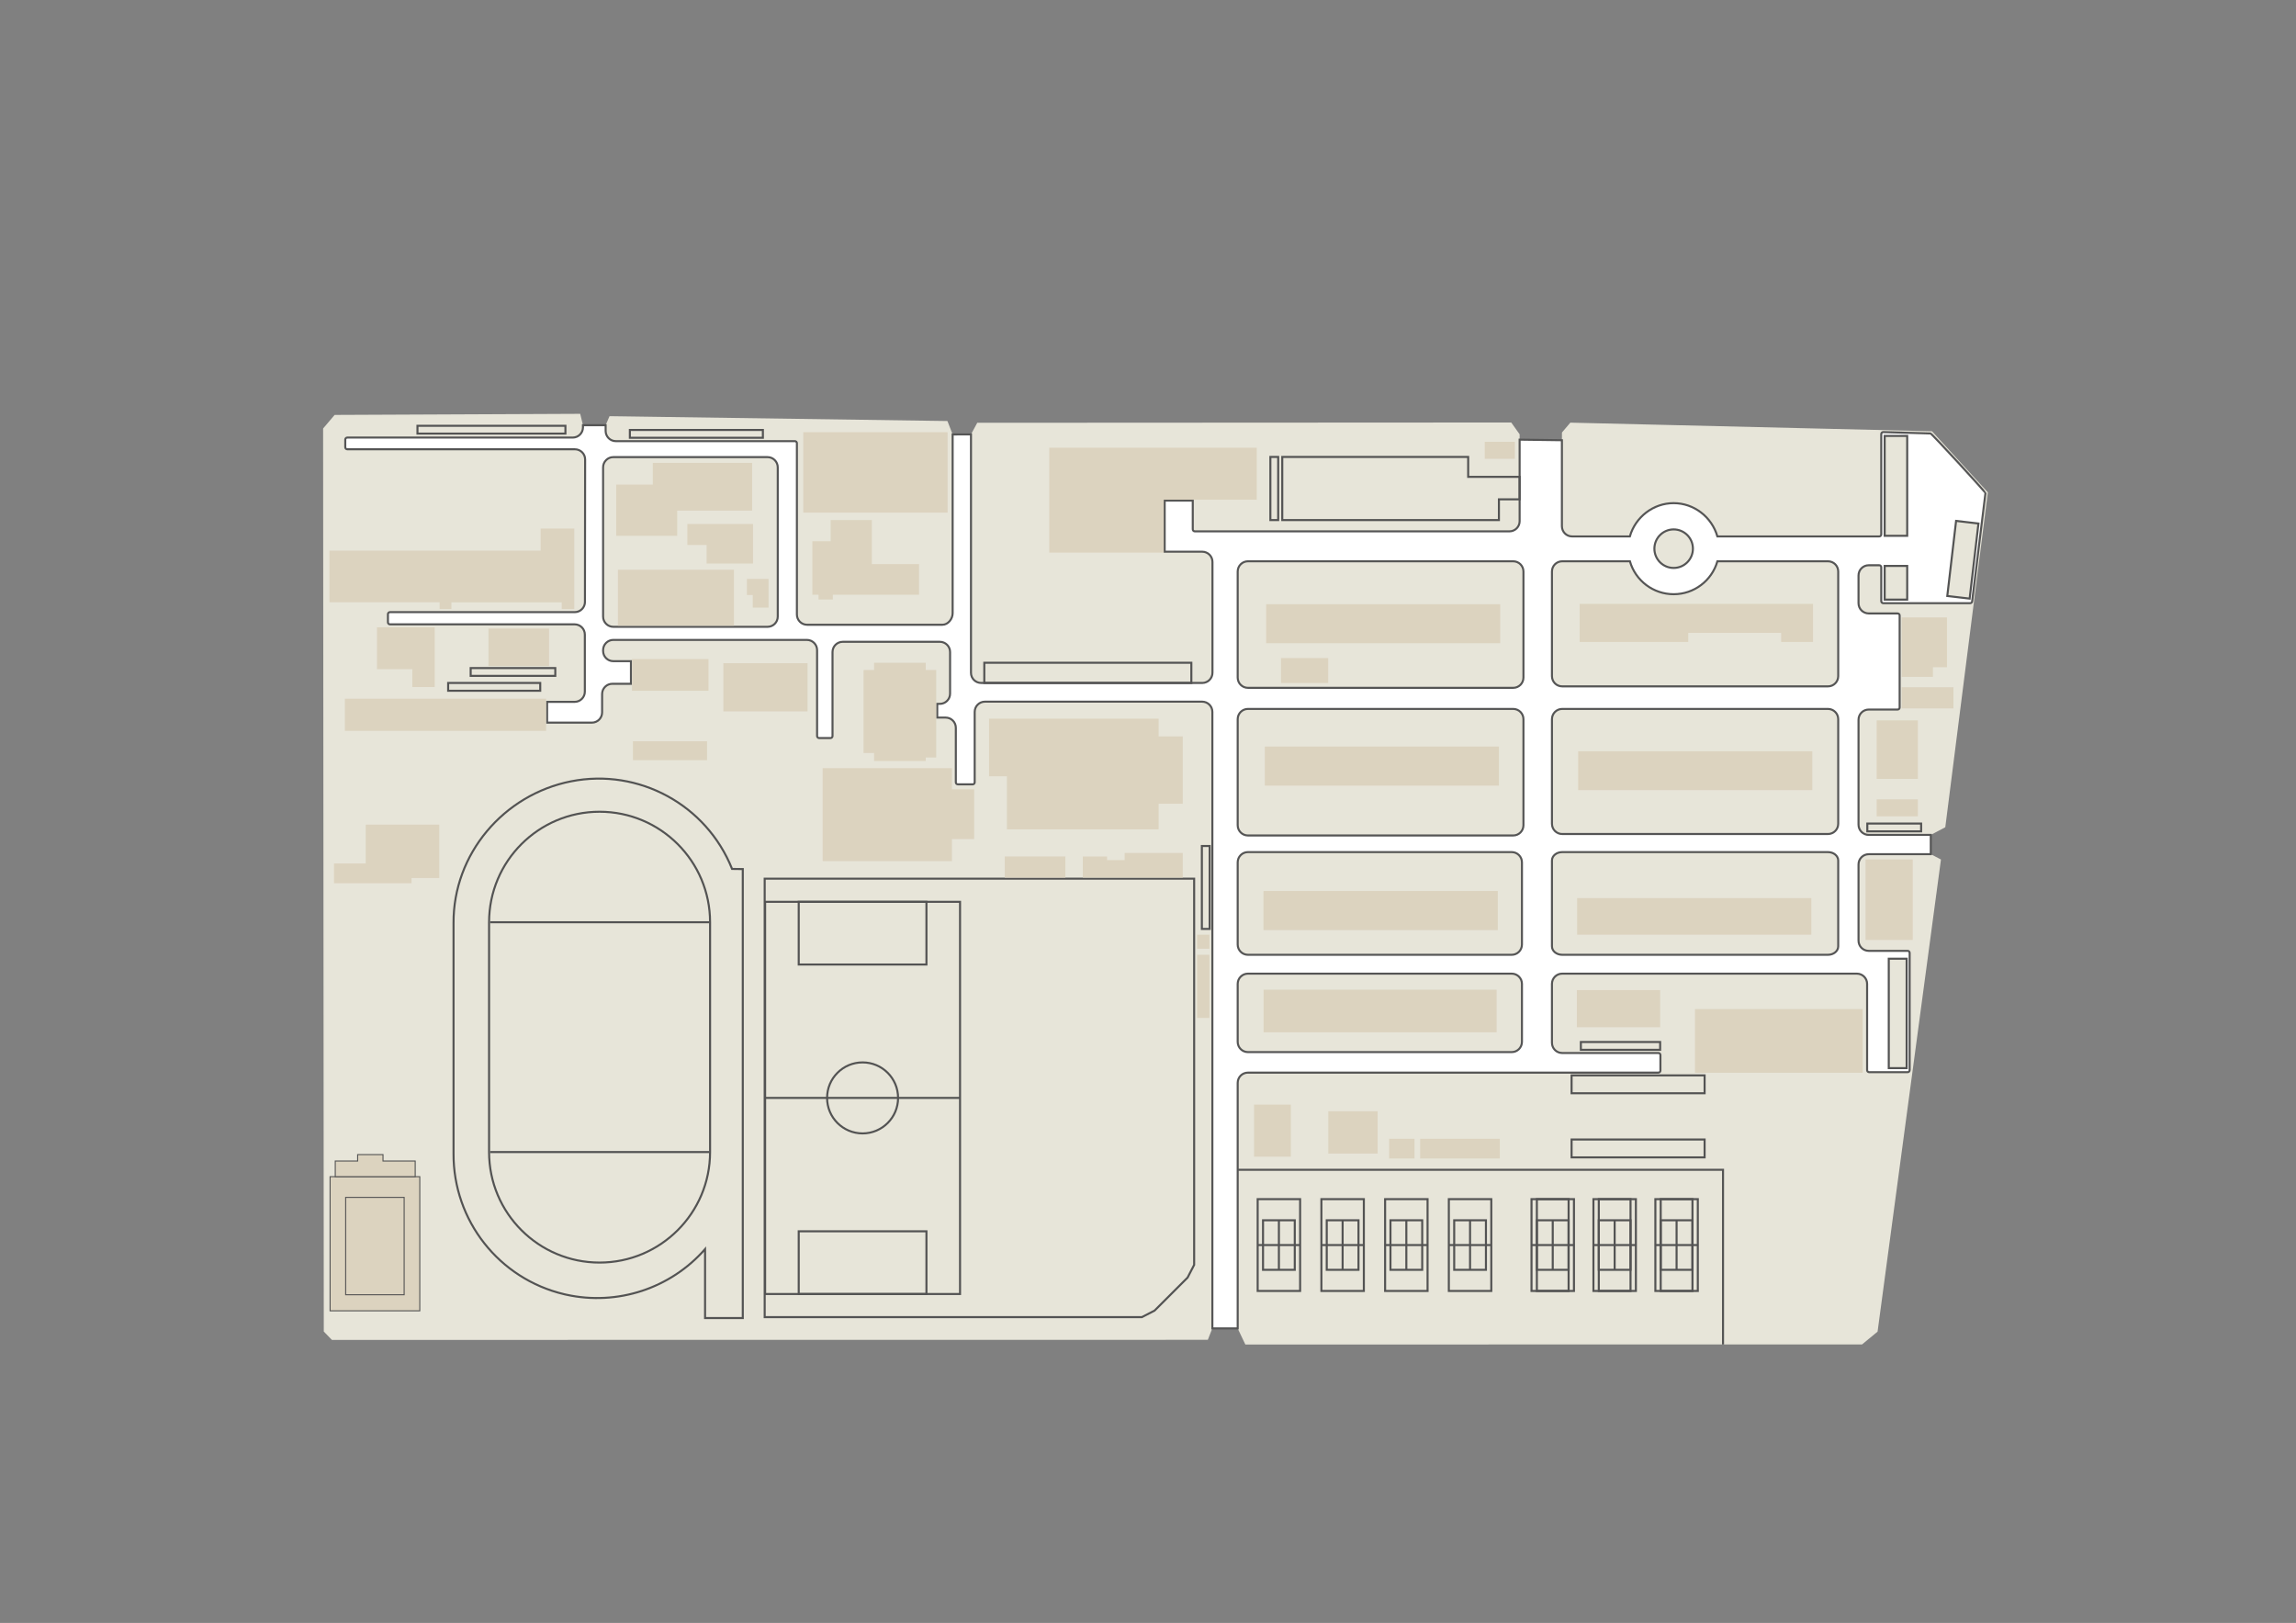 <?xml version="1.0" encoding="UTF-8" standalone="no"?>
<!DOCTYPE svg PUBLIC "-//W3C//DTD SVG 1.1//EN" "http://www.w3.org/Graphics/SVG/1.1/DTD/svg11.dtd">
<svg
  width="100%"
  height="100%"
  viewBox="0 0 1122 793"
  version="1.1"
  xmlns="http://www.w3.org/2000/svg"
  xmlns:xlink="http://www.w3.org/1999/xlink"
  xml:space="preserve"
  xmlns:serif="http://www.serif.com/"
  style="fill-rule: evenodd; clip-rule: evenodd"
>
  <rect x="0" y="0" width="1122" height="793" fill="#808080" stroke="none"/>
  <g id="外形">
    <path
      id="path3553"
      d="M944.128,210.725L971.417,240.581L950.617,404.199L943.526,407.95L943.526,417.377L948.499,419.974L935.381,517.681L917.526,650.661L909.925,656.926L608.569,656.947L604.829,649.088L592.456,648.99L590.239,654.663L162.2,654.706L158.226,650.605L157.897,209.374L163.515,202.749L163.534,202.737L283.534,202.202L284.883,207.76L295.961,207.76L297.867,203.351L462.991,205.719L465.533,212.283L474.496,212.258L477.564,206.582L738.51,206.443L742.608,212.207L742.608,214.823L763.268,215.104L763.296,211.322L767.384,206.513L944.128,210.725Z"
      style="fill: #e7e5d9; fill-rule: nonzero"
    />
  </g>
  <g id="道路">
    <path
      id="path6535"
      d="M569.15,269.57L569.15,244.612L582.877,244.612L582.877,258.635C582.877,259.189 583.323,259.635 583.877,259.635L737.608,259.635C740.378,259.635 742.608,257.405 742.608,254.635L742.608,214.823L763.268,215.104L763.268,257.111C763.268,259.881 765.498,262.111 768.268,262.111L796.467,262.111C799.208,252.6 807.931,245.864 817.83,245.844L817.875,245.844C827.79,245.844 836.502,252.584 839.247,262.111L918.321,262.111C918.875,262.111 919.321,261.665 919.321,261.111L919.321,212.118C919.321,211.564 919.767,211.118 920.321,211.118L943.42,211.804C943.974,211.804 970.24,240.389 970.24,240.943L963.758,293.728C963.758,294.282 963.312,294.728 962.758,294.728L920.321,294.728C919.767,294.728 919.321,294.282 919.321,293.728L919.321,277.189C919.321,276.635 918.875,276.189 918.321,276.189L913.215,276.189C910.445,276.189 908.215,278.419 908.215,281.189L908.215,294.737C908.215,297.507 910.445,299.737 913.215,299.737L927.311,299.737C927.865,299.737 928.311,300.183 928.311,300.737L928.311,345.692C928.311,346.246 927.865,346.692 927.311,346.692L913.215,346.692C910.445,346.692 908.215,348.922 908.215,351.692L908.215,402.95C908.215,405.72 910.445,407.95 913.215,407.95L943.526,407.95L943.526,417.377L913.215,417.377C910.445,417.377 908.215,419.607 908.215,422.377L908.215,459.607C908.215,462.377 910.445,464.607 913.215,464.607L932.201,464.607C932.755,464.607 933.201,465.053 933.201,465.607L933.201,522.881C933.201,523.435 932.755,523.881 932.201,523.881L913.41,523.881C912.856,523.881 912.41,523.435 912.41,522.881L912.41,480.744C912.41,477.974 910.181,475.744 907.411,475.744L763.404,475.744C760.634,475.744 758.404,477.974 758.404,480.744L758.404,509.513C758.404,512.283 760.634,514.513 763.404,514.513L810.407,514.513C810.961,514.513 811.407,514.959 811.407,515.513L811.406,523.102C811.405,523.659 810.959,524.105 810.405,524.105L609.829,524.105C607.059,524.105 604.829,526.335 604.829,529.105L604.829,649.088L592.456,649.088L592.456,347.844C592.456,345.074 590.226,342.844 587.456,342.844L481.308,342.844C478.539,342.844 476.309,345.074 476.309,347.844L476.309,382.251C476.309,382.805 475.862,383.251 475.309,383.251L468.094,383.251C467.54,383.251 467.094,382.805 467.094,382.251L467.094,355.621C467.094,352.851 464.864,350.621 462.094,350.621L458,350.621L458,343.918L459.278,343.918C462.048,343.918 464.278,341.688 464.278,338.918L464.278,318.596C464.278,315.826 462.048,313.596 459.278,313.596L411.832,313.596C409.062,313.596 406.832,315.826 406.832,318.596L406.832,359.628C406.832,360.182 406.386,360.628 405.832,360.628L400.291,360.628C399.737,360.628 399.291,360.182 399.291,359.628L399.291,317.672C399.291,314.902 397.061,312.672 394.291,312.672L299.72,312.672C296.95,312.672 294.72,314.902 294.72,317.672L294.72,318.063C294.72,320.833 296.95,323.063 299.72,323.063L308.329,323.063L308.329,334.113L299.24,334.113C296.47,334.113 294.24,336.343 294.24,339.113L294.24,348.088C294.24,350.858 292.01,353.088 289.24,353.088L267.35,353.088L267.35,342.946L280.799,342.946C283.569,342.946 285.799,340.716 285.799,337.946L285.799,310.066C285.799,307.296 283.569,305.066 280.799,305.066L190.572,305.066C190.018,305.066 189.572,304.62 189.572,304.066L189.572,300.102C189.572,299.548 190.018,299.102 190.572,299.102L280.854,299.102C283.624,299.102 285.854,296.872 285.854,294.102C285.854,270.077 285.927,248.552 285.942,224.528C285.946,221.758 283.712,219.528 280.942,219.528L169.724,219.528C169.17,219.528 168.724,219.082 168.724,218.528L168.724,214.8C168.724,214.246 169.17,213.8 169.724,213.8L279.883,213.8C282.653,213.8 284.883,211.57 284.883,208.8L284.883,207.76L295.961,207.76L295.961,210.558C295.961,213.328 298.191,215.558 300.961,215.558L388.427,215.558C388.981,215.558 389.427,216.004 389.427,216.558L389.427,300.268C389.427,303.038 391.657,305.268 394.427,305.268L460.533,305.268C463.303,305.268 465.533,302.405 465.533,299.635L465.533,212.283L474.496,212.257L474.496,328.746C474.496,331.516 476.726,333.702 479.496,333.702L587.504,333.702C590.274,333.702 592.504,331.472 592.504,328.702L592.504,274.57C592.504,271.8 590.274,269.57 587.504,269.57L569.15,269.57Z"
      style="fill: #fff; fill-rule: nonzero; stroke: #555; stroke-width: 1px"
    />
    <path
      id="path6539"
      d="M842,656.947L842,571.58L604.967,571.58"
      style="fill: none; stroke: #555; stroke-width: 1px"
    />
    <g id="rect6560">
      <path
        d="M763.404,274.256C760.634,274.256 758.404,276.486 758.404,279.256L758.404,330.371C758.404,333.141 760.634,335.371 763.404,335.371L893.293,335.371C896.063,335.371 898.293,333.141 898.293,330.371L898.293,279.256C898.293,276.486 896.063,274.256 893.293,274.256L839.254,274.256C836.508,283.783 827.79,290.343 817.875,290.344C807.96,290.343 799.242,283.783 796.496,274.256L763.404,274.256Z"
        style="fill: #e7e5d9; stroke: #555; stroke-width: 1px"
      />
    </g>
    <g id="rect6562">
      <path
        d="M744.469,279.255C744.469,276.496 742.228,274.255 739.469,274.255L609.829,274.255C607.07,274.255 604.829,276.496 604.829,279.255L604.829,331.089C604.829,333.848 607.07,336.089 609.829,336.089L739.469,336.089C742.228,336.089 744.469,333.848 744.469,331.089L744.469,279.255Z"
        style="fill: #e7e5d9; stroke: #555; stroke-width: 1px"
      />
    </g>
    <g>
      <path
        d="M380.071,228.354C380.071,225.595 377.831,223.355 375.071,223.355L299.72,223.355C296.961,223.355 294.72,225.595 294.72,228.354L294.72,301.275C294.72,304.035 296.961,306.274 299.72,306.274L375.071,306.274C377.831,306.274 380.071,304.035 380.071,301.275L380.071,228.354Z"
        style="fill: #e7e5d9; stroke: #555; stroke-width: 1px"
      />
    </g>
    <path
      id="rect6584"
      d="M898.293,351.398C898.293,348.638 896.053,346.398 893.293,346.398L763.405,346.398C760.645,346.398 758.405,348.638 758.405,351.398L758.405,402.514C758.405,405.273 760.645,407.514 763.405,407.514L893.293,407.514C896.053,407.514 898.293,405.273 898.293,402.514L898.293,351.398Z"
      style="fill: #e7e5d9; stroke: #555; stroke-width: 1px"
    />
    <g id="rect65841" serif:id="rect6584">
      <path
        d="M898.293,420.459C898.293,418.193 896.053,416.354 893.293,416.354L763.405,416.354C760.645,416.354 758.405,418.193 758.405,420.459L758.405,462.423C758.405,464.688 760.645,466.527 763.405,466.527L893.293,466.527C896.053,466.527 898.293,464.688 898.293,462.423L898.293,420.459Z"
        style="fill: #e7e5d9; stroke: #555; stroke-width: 1px"
      />
    </g>
    <g id="rect6586">
      <path
        d="M744.469,351.398C744.469,348.638 742.228,346.398 739.469,346.398L609.829,346.398C607.07,346.398 604.829,348.638 604.829,351.398L604.829,403.231C604.829,405.99 607.07,408.231 609.829,408.231L739.469,408.231C742.228,408.231 744.469,405.99 744.469,403.231L744.469,351.398Z"
        style="fill: #e7e5d9; stroke: #555; stroke-width: 1px"
      />
    </g>
    <g id="rect6590">
      <path
        d="M743.74,421.354C743.74,418.594 741.5,416.354 738.74,416.354L609.829,416.354C607.07,416.354 604.829,418.594 604.829,421.354L604.829,461.528C604.829,464.287 607.07,466.528 609.829,466.528L738.74,466.528C741.5,466.528 743.74,464.287 743.74,461.528L743.74,421.354Z"
        style="fill: #e7e5d9; stroke: #555; stroke-width: 1px"
      />
    </g>
    <g id="rect6615">
      <path
        d="M743.74,480.744C743.74,477.984 741.5,475.744 738.74,475.744L609.829,475.744C607.07,475.744 604.829,477.984 604.829,480.744L604.829,509.076C604.829,511.836 607.07,514.076 609.829,514.076L738.74,514.076C741.5,514.076 743.74,511.836 743.74,509.076L743.74,480.744Z"
        style="fill: #e7e5d9; stroke: #555; stroke-width: 1px"
      />
    </g>
    <circle
      id="circle2609"
      cx="817.875"
      cy="268.094"
      r="9.413"
      style="fill: #e7e5d9; stroke: #555; stroke-width: 1px"
    />
  </g>
  <g id="オーバーレイ">
    <path
      id="rect2368"
      d="M373.682,429.341L583.55,429.341L583.55,618.037L580.351,624.243L564.214,640.381L558.007,643.579L373.682,643.579L373.682,429.341Z"
      style="fill: none; fill-rule: nonzero; stroke: #535353; stroke-width: 1px"
    />
    <g id="g2291">
      <g id="g8236">
        <rect
          id="rect8204"
          x="614.593"
          y="585.924"
          width="20.747"
          height="44.863"
          style="fill: none; stroke: #535353; stroke-width: 1px"
        />
        <rect
          id="rect8206"
          x="617.211"
          y="596.251"
          width="15.511"
          height="24.208"
          style="fill: none; stroke: #535353; stroke-width: 1px"
        />
        <path
          id="path8208"
          d="M624.966,596.251L624.966,620.46"
          style="
            fill: none;
            fill-rule: nonzero;
            stroke: #535353;
            stroke-width: 1px;
          "
        />
        <path
          id="path8230"
          d="M614.593,608.356L635.34,608.356"
          style="
            fill: none;
            fill-rule: nonzero;
            stroke: #535353;
            stroke-width: 1px;
          "
        />
      </g>
      <g id="g8236-0">
        <rect
          id="rect8204-8"
          x="676.872"
          y="585.924"
          width="20.747"
          height="44.863"
          style="fill: none; stroke: #535353; stroke-width: 1px"
        />
        <rect
          id="rect8206-8"
          x="679.49"
          y="596.251"
          width="15.511"
          height="24.208"
          style="fill: none; stroke: #535353; stroke-width: 1px"
        />
        <path
          id="path8208-0"
          d="M687.245,596.251L687.245,620.46"
          style="
            fill: none;
            fill-rule: nonzero;
            stroke: #535353;
            stroke-width: 1px;
          "
        />
        <path
          id="path8230-9"
          d="M676.872,608.356L697.619,608.356"
          style="
            fill: none;
            fill-rule: nonzero;
            stroke: #535353;
            stroke-width: 1px;
          "
        />
      </g>
      <g id="g8236-2">
        <rect
          id="rect8204-4"
          x="645.732"
          y="585.924"
          width="20.747"
          height="44.863"
          style="fill: none; stroke: #535353; stroke-width: 1px"
        />
        <rect
          id="rect8206-6"
          x="648.35"
          y="596.251"
          width="15.511"
          height="24.208"
          style="fill: none; stroke: #535353; stroke-width: 1px"
        />
        <path
          id="path8208-8"
          d="M656.105,596.251L656.105,620.46"
          style="
            fill: none;
            fill-rule: nonzero;
            stroke: #535353;
            stroke-width: 1px;
          "
        />
        <path
          id="path8230-6"
          d="M645.732,608.356L666.479,608.356"
          style="
            fill: none;
            fill-rule: nonzero;
            stroke: #535353;
            stroke-width: 1px;
          "
        />
      </g>
      <g id="g8236-27">
        <rect
          id="rect8204-1"
          x="708.011"
          y="585.924"
          width="20.747"
          height="44.863"
          style="fill: none; stroke: #535353; stroke-width: 1px"
        />
        <rect
          id="rect8206-4"
          x="710.629"
          y="596.251"
          width="15.511"
          height="24.208"
          style="fill: none; stroke: #535353; stroke-width: 1px"
        />
        <path
          id="path8208-80"
          d="M718.384,596.251L718.384,620.46"
          style="
            fill: none;
            fill-rule: nonzero;
            stroke: #535353;
            stroke-width: 1px;
          "
        />
        <path
          id="path8230-68"
          d="M708.011,608.356L728.758,608.356"
          style="
            fill: none;
            fill-rule: nonzero;
            stroke: #535353;
            stroke-width: 1px;
          "
        />
      </g>
      <g id="g8412">
        <rect
          id="rect8204-1-7"
          x="748.41"
          y="585.925"
          width="20.747"
          height="44.862"
          style="fill: none; stroke: #535353; stroke-width: 1px"
        />
        <rect
          id="rect8206-4-7"
          x="751.028"
          y="596.252"
          width="15.511"
          height="24.208"
          style="fill: none; stroke: #535353; stroke-width: 1px"
        />
        <path
          id="path8208-80-2"
          d="M758.784,596.252L758.784,620.46"
          style="
            fill: none;
            fill-rule: nonzero;
            stroke: #535353;
            stroke-width: 1px;
          "
        />
        <path
          id="path8230-68-2"
          d="M748.41,608.356L769.157,608.356"
          style="
            fill: none;
            fill-rule: nonzero;
            stroke: #535353;
            stroke-width: 1px;
          "
        />
        <rect
          id="rect8206-4-7-0"
          x="751.028"
          y="585.925"
          width="15.511"
          height="44.862"
          style="fill: none; stroke: #535353; stroke-width: 1px"
        />
      </g>
      <g id="g8412-6">
        <rect
          id="rect8204-1-7-0"
          x="778.672"
          y="585.925"
          width="20.747"
          height="44.862"
          style="fill: none; stroke: #535353; stroke-width: 1px"
        />
        <rect
          id="rect8206-4-7-5"
          x="781.29"
          y="596.252"
          width="15.511"
          height="24.208"
          style="fill: none; stroke: #535353; stroke-width: 1px"
        />
        <path
          id="path8208-80-2-0"
          d="M789.046,596.252L789.046,620.46"
          style="
            fill: none;
            fill-rule: nonzero;
            stroke: #535353;
            stroke-width: 1px;
          "
        />
        <path
          id="path8230-68-2-0"
          d="M778.672,608.356L799.419,608.356"
          style="
            fill: none;
            fill-rule: nonzero;
            stroke: #535353;
            stroke-width: 1px;
          "
        />
        <rect
          id="rect8206-4-7-0-8"
          x="781.29"
          y="585.925"
          width="15.511"
          height="44.862"
          style="fill: none; stroke: #535353; stroke-width: 1px"
        />
      </g>
      <g id="g8412-2">
        <rect
          id="rect8204-1-7-7"
          x="808.935"
          y="585.925"
          width="20.747"
          height="44.862"
          style="fill: none; stroke: #535353; stroke-width: 1px"
        />
        <rect
          id="rect8206-4-7-6"
          x="811.553"
          y="596.252"
          width="15.511"
          height="24.208"
          style="fill: none; stroke: #535353; stroke-width: 1px"
        />
        <path
          id="path8208-80-2-7"
          d="M819.309,596.252L819.309,620.46"
          style="
            fill: none;
            fill-rule: nonzero;
            stroke: #535353;
            stroke-width: 1px;
          "
        />
        <path
          id="path8230-68-2-1"
          d="M808.935,608.356L829.682,608.356"
          style="
            fill: none;
            fill-rule: nonzero;
            stroke: #535353;
            stroke-width: 1px;
          "
        />
        <rect
          id="rect8206-4-7-0-0"
          x="811.553"
          y="585.925"
          width="15.511"
          height="44.862"
          style="fill: none; stroke: #535353; stroke-width: 1px"
        />
      </g>
    </g>
    <g id="g1950">
      <path
        id="path3939"
        d="M275.736,632.385C243.89,624.896 221.446,596.392 221.636,563.678L221.636,451.047C221.427,417.341 246.044,388.25 279.12,381.761C312.195,375.272 345.211,393.22 357.752,424.577L362.981,424.647L362.981,644.029L344.551,644.029L344.551,610.344C327.676,629.589 301.659,638.117 276.665,632.597L275.736,632.385Z"
        style="
          fill: none;
          fill-rule: nonzero;
          stroke: #535353;
          stroke-width: 1px;
        "
      />
      <path
        id="path3825-6"
        d="M292.996,396.631C263.179,396.631 238.998,420.812 238.998,450.629L238.998,562.916C238.998,592.733 263.179,616.914 292.996,616.914C322.813,616.914 346.996,592.733 346.996,562.916L346.996,450.629C346.996,420.812 322.813,396.631 292.996,396.631Z"
        style="
          fill: none;
          fill-rule: nonzero;
          stroke: #535353;
          stroke-width: 1px;
        "
      />
      <path
        id="path1107"
        d="M346.496,450.629L239.498,450.629"
        style="
          fill: none;
          fill-rule: nonzero;
          stroke: #535353;
          stroke-width: 1px;
        "
      />
      <path
        id="path1109"
        d="M346.496,562.916L239.498,562.916"
        style="
          fill: none;
          fill-rule: nonzero;
          stroke: #535353;
          stroke-width: 1px;
        "
      />
    </g>
    <g id="g2343">
      <rect
        id="rect2301"
        x="373.896"
        y="440.642"
        width="95.252"
        height="191.635"
        style="fill: none; stroke: #535353; stroke-width: 1px"
      />
      <rect
        id="rect2303"
        x="390.317"
        y="440.642"
        width="62.411"
        height="30.643"
        style="fill: none; stroke: #535353; stroke-width: 1px"
      />
      <path
        id="path2332"
        d="M373.897,536.46L469.148,536.46"
        style="
          fill: none;
          fill-rule: nonzero;
          stroke: #535353;
          stroke-width: 1px;
        "
      />
      <rect
        id="rect2303-6"
        x="390.317"
        y="601.634"
        width="62.411"
        height="30.643"
        style="fill: none; stroke: #535353; stroke-width: 1px"
      />
      <circle
        id="path2322"
        cx="421.522"
        cy="536.46"
        r="17.347"
        style="fill: none; stroke: #535353; stroke-width: 1px"
      />
    </g>
  </g>
  <g id="建物">
    <rect
      id="rect8200"
      x="626.002"
      y="321.542"
      width="23.053"
      height="12.191"
      style="fill: #dcd3bf"
    />
    <rect
      id="rect8189"
      x="617.483"
      y="483.582"
      width="113.895"
      height="20.802"
      style="fill: #dcd3bf"
    />
    <rect
      id="rect8187"
      x="770.574"
      y="483.774"
      width="40.703"
      height="18.151"
      style="fill: #dcd3bf"
    />
    <rect
      id="rect8185"
      x="828.294"
      y="493.057"
      width="81.969"
      height="31.134"
      style="fill: #dcd3bf"
    />
    <rect
      id="rect8183"
      x="770.711"
      y="438.815"
      width="114.447"
      height="17.898"
      style="fill: #dcd3bf"
    />
    <rect
      id="rect8181"
      x="771.214"
      y="367.092"
      width="114.423"
      height="18.982"
      style="fill: #dcd3bf"
    />
    <path
      id="rect8161"
      d="M771.943,295.074L771.943,313.668L825.006,313.668L825.006,309.236L870.41,309.236L870.41,313.668L885.986,313.668L885.986,295.074L771.943,295.074Z"
      style="fill: #dcd3bf; fill-rule: nonzero"
    />
    <rect
      id="rect8159"
      x="617.438"
      y="435.353"
      width="114.513"
      height="19.113"
      style="fill: #dcd3bf"
    />
    <rect
      id="rect8157"
      x="618.084"
      y="364.786"
      width="114.403"
      height="19.081"
      style="fill: #dcd3bf"
    />
    <rect
      id="rect8155"
      x="618.752"
      y="295.219"
      width="114.359"
      height="19.061"
      style="fill: #dcd3bf"
    />
    <rect
      x="612.807"
      y="539.729"
      width="17.986"
      height="25.452"
      style="fill: #dcd3bf"
    />
    <rect
      id="rect2127"
      x="649.107"
      y="542.969"
      width="24.112"
      height="20.697"
      style="fill: #dcd3bf"
    />
    <rect
      x="678.829"
      y="556.426"
      width="12.4"
      height="9.645"
      style="fill: #dcd3bf"
    />
    <rect
      x="693.999"
      y="556.426"
      width="38.918"
      height="9.645"
      style="fill: #dcd3bf"
    />
    <rect
      id="rect2006"
      x="308.829"
      y="322.02"
      width="37.401"
      height="15.497"
      style="fill: #dcd3bf"
    />
    <rect
      id="rect2008"
      x="353.492"
      y="324.047"
      width="41.138"
      height="23.553"
      style="fill: #dcd3bf"
    />
    <path
      id="rect2069"
      d="M319.023,226.168L319.023,236.77L301.129,236.77L301.129,261.805L330.932,261.805L330.932,249.514L367.545,249.514L367.545,226.168L319.023,226.168Z"
      style="fill: #dcd3bf; fill-rule: nonzero"
    />
    <rect
      x="301.95"
      y="278.388"
      width="56.709"
      height="27.346"
      style="fill: #dcd3bf"
    />
    <path
      id="path4387"
      d="M407,290.6L407,292.924L399.993,292.924L399.993,290.6L396.987,290.6L396.987,264.454L405.936,264.454L405.936,254.116L426.066,254.116L426.066,275.643L449.124,275.643L449.124,290.6L407,290.6Z"
      style="fill: #dcd3bf; fill-rule: nonzero"
    />
    <path
      id="rect2026"
      d="M335.896,256.025L335.896,266.283L345.303,266.283L345.303,275.353L367.988,275.353L367.988,256.025L335.896,256.025Z"
      style="fill: #dcd3bf; fill-rule: nonzero"
    />
    <path
      id="rect2034"
      d="M365,282.871L365,290.725L367.85,290.725L367.85,296.885L375.576,296.885L375.576,282.871L365,282.871Z"
      style="fill: #dcd3bf; fill-rule: nonzero"
    />
    <path
      d="M427.133,323.836L427.133,327.375L422,327.375L422,367.932L427.133,367.932L427.133,371.842L452.39,371.842L452.39,370.118L457.501,370.118L457.501,327.375L452.39,327.375L452.39,323.836L427.133,323.836Z"
      style="fill: #dcd3bf; fill-rule: nonzero"
    />
    <rect
      id="rect2081"
      x="725.565"
      y="215.873"
      width="14.707"
      height="8.321"
      style="fill: #dcd3bf"
    />
    <rect
      id="rect2022"
      x="309.302"
      y="362.196"
      width="36.234"
      height="9.226"
      style="fill: #dcd3bf"
    />
    <path
      d="M549.601,416.774L549.601,420.274L540.982,420.274L540.982,418.507L529.137,418.507L529.137,428.832L577.99,428.832L577.99,416.774L549.601,416.774Z"
      style="fill: #dcd3bf; fill-rule: nonzero"
    />
    <rect x="585" y="456.714" width="6" height="6.868" style="fill: #dcd3bf" />
    <rect x="585" y="466.525" width="6" height="30.849" style="fill: #dcd3bf" />
    <rect
      x="490.999"
      y="418.483"
      width="29.622"
      height="10.354"
      style="fill: #dcd3bf"
    />
    <path
      id="rect2083"
      d="M512.733,218.76L512.733,270L568.682,270L568.682,244.161L614.145,244.161L614.145,218.76L512.733,218.76Z"
      style="fill: #dcd3bf; fill-rule: nonzero"
    />
    <path
      id="rect8122"
      d="M483.314,351.152L483.314,379.307L492.057,379.307L492.057,405.238L566.188,405.238L566.188,392.73L577.99,392.73L577.99,359.811L566.188,359.811L566.188,351.152L483.314,351.152Z"
      style="fill: #dcd3bf; fill-rule: nonzero"
    />
    <path
      id="rect8138"
      d="M402.008,375.336L402.008,420.74L465.189,420.74L465.189,409.986L476.066,409.986L476.066,385.67L465.189,385.67L465.189,375.336L402.008,375.336Z"
      style="fill: #dcd3bf; fill-rule: nonzero"
    />
    <rect
      id="rect1964"
      x="392.537"
      y="211.181"
      width="70.528"
      height="39.305"
      style="fill: #dcd3bf"
    />
    <path
      id="rect8699"
      d="M929.308,301.679L929.308,330.73L944.579,330.73L944.579,326.025L951.435,326.025L951.435,301.679L929.308,301.679Z"
      style="fill: #dcd3bf; fill-rule: nonzero"
    />
    <rect
      id="rect8697"
      x="929.308"
      y="335.798"
      width="25.297"
      height="10.354"
      style="fill: #dcd3bf"
    />
    <rect
      id="rect8693"
      x="917.087"
      y="390.573"
      width="20.115"
      height="8.309"
      style="fill: #dcd3bf"
    />
    <rect
      x="911.647"
      y="419.924"
      width="23.053"
      height="39.357"
      style="fill: #dcd3bf"
    />
    <rect
      id="rect8695"
      x="917.087"
      y="351.989"
      width="20.115"
      height="28.596"
      style="fill: #dcd3bf"
    />
    <path
      id="path3653"
      d="M264.198,258.257L280.638,258.257L280.638,297.601L274.505,297.601L274.505,294.324L220.6,294.324L220.6,297.588L214.836,297.588L214.836,294.282L161,294.282L161,269.049L264.198,269.049L264.198,258.257"
      style="fill: #dcd3bf; fill-rule: nonzero"
    />
    <rect
      x="168.54"
      y="341.408"
      width="98.322"
      height="15.703"
      style="fill: #dcd3bf"
    />
    <rect
      x="238.697"
      y="307.129"
      width="29.622"
      height="18.314"
      style="fill: #dcd3bf"
    />
    <path
      id="path4211"
      d="m212.429,335.704h-10.946 v -8.734 h -17.266 v -20.452 h 28.212 v29.186 z"
      style="fill: #dcd3bf; fill-rule: nonzero"
    />
    <g id="g2299">
      <rect
        id="rect8086"
        x="161.306"
        y="574.946"
        width="43.827"
        height="65.542"
        style="fill: #dcd3bf; stroke: #535353; stroke-width: 0.5px"
      />
      <rect
        id="rect8088"
        x="168.916"
        y="585.068"
        width="28.582"
        height="47.572"
        style="fill: #dcd3bf; stroke: #535353; stroke-width: 0.5px"
      />
      <path
        id="path8094"
        d="m 163.835,574.946 h 39.063 v -7.65 h -15.735 v -3.136 h -12.386 v 3.136 h -10.942 v7.65z"
        style="
          fill: #dcd3bf;
          fill-rule: nonzero;
          stroke: #535353;
          stroke-width: 0.5px;
        "
      />
    </g>
    <path
      id="path3575"
      d="M214.674 429.017h-13.561v2.54h-37.894v-9.641h15.512v-18.982h35.943v25.903z"
      style="fill: #dcd3bf; fill-rule: nonzero"
    />
  </g>
  <g id="駐車場">
    <path
      d="M626.611,223.268L626.611,254.116L732.486,254.116L732.486,243.986L742.608,243.986L742.608,233L717.462,233L717.462,223.268L626.611,223.268Z"
      style="fill: none; stroke: #535353; stroke-width: 1px"
    />
    <rect
      x="481"
      y="323.836"
      width="101.184"
      height="9.866"
      style="fill: none; stroke: #535353; stroke-width: 1px"
    />
    <rect
      x="921"
      y="213"
      width="11"
      height="48.805"
      style="fill: #e7e5d9; stroke: #535353; stroke-width: 1px"
    />
    <rect
      x="767.998"
      y="556.786"
      width="65"
      height="8.736"
      style="fill: none; stroke: #535353; stroke-width: 1px"
    />
    <path
      d="M966.819,255.8L955.894,254.518L951.587,291.209L962.512,292.491L966.819,255.8Z"
      style="fill: #e7e5d9; stroke: #535353; stroke-width: 1px"
    />
    <rect
      x="922.996"
      y="468.443"
      width="8.735"
      height="53.461"
      style="fill: #e7e5d9; stroke: #535353; stroke-width: 1px"
    />
    <rect
      x="921"
      y="276.52"
      width="11"
      height="16.462"
      style="fill: #e7e5d9; stroke: #535353; stroke-width: 1px"
    />
    <rect
      x="767.998"
      y="525.45"
      width="65"
      height="8.736"
      style="fill: none; stroke: #535353; stroke-width: 1px"
    />
  </g>
  <g id="駐輪場">
    <rect
      x="219"
      y="333.702"
      width="45"
      height="3.815"
      style="fill: none; stroke: #535353; stroke-width: 1px"
    />
    <rect
      x="230.008"
      y="326.43"
      width="41.348"
      height="3.815"
      style="fill: none; stroke: #535353; stroke-width: 1px"
    />
    <rect
      x="307.803"
      y="210.087"
      width="65"
      height="3.815"
      style="fill: none; stroke: #535353; stroke-width: 1px"
    />
    <rect
      x="620.801"
      y="223.268"
      width="3.815"
      height="30.848"
      style="fill: none; stroke: #535353; stroke-width: 1px"
    />
    <rect
      x="912.511"
      y="402.401"
      width="26.302"
      height="3.815"
      style="fill: none; stroke: #535353; stroke-width: 1px"
    />
    <rect
      x="587.324"
      y="413.37"
      width="3.815"
      height="40.518"
      style="fill: none; stroke: #535353; stroke-width: 1px"
    />
    <rect
      x="772.526"
      y="509.143"
      width="38.75"
      height="3.815"
      style="fill: none; stroke: #535353; stroke-width: 1px"
    />
    <rect
      x="204.003"
      y="208.049"
      width="72.307"
      height="3.815"
      style="fill: none; stroke: #535353; stroke-width: 1px"
    />
  </g>
</svg>
